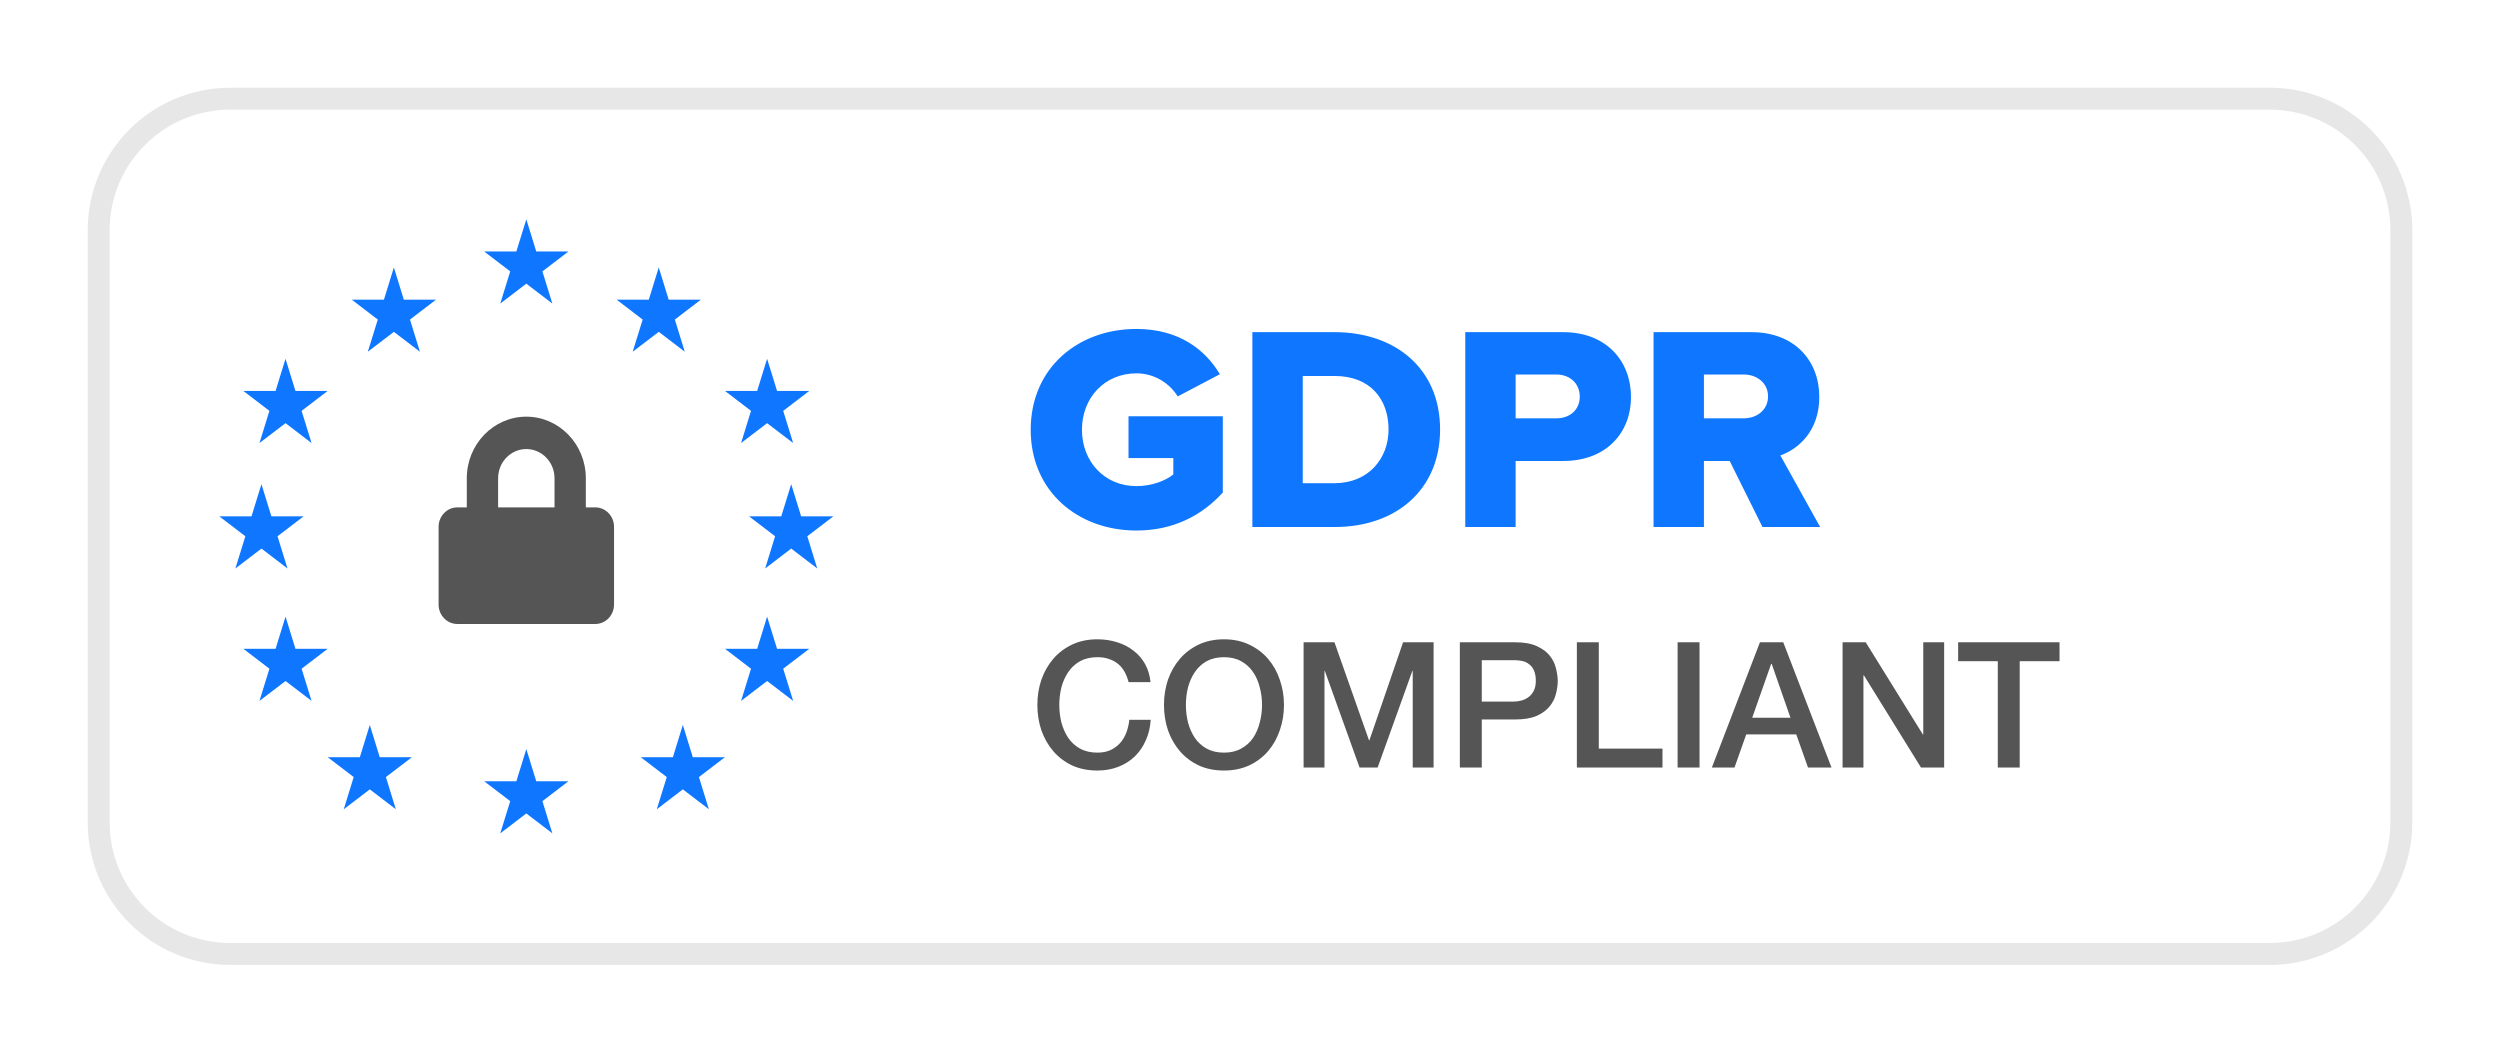 <svg width="114" height="48" viewBox="0 0 114 48" fill="none" xmlns="http://www.w3.org/2000/svg">
<g filter="url(#filter0_d)">
<path d="M103.5 2.5H10.5C7.186 2.5 4.5 5.186 4.5 8.5V35.5C4.5 38.814 7.186 41.5 10.5 41.5H103.5C106.814 41.5 109.5 38.814 109.5 35.5V8.5C109.5 5.186 106.814 2.5 103.5 2.5Z" fill="white" stroke="#E7E7E7"/>
<path d="M24 8L24.453 9.468H25.921L24.734 10.375L25.187 11.843L24 10.935L22.812 11.843L23.266 10.375L22.078 9.468H23.546L24 8Z" fill="#0F77FF"/>
<path d="M24 32.157L24.453 33.625H25.921L24.734 34.532L25.187 36L24 35.093L22.812 36L23.266 34.532L22.078 33.625H23.546L24 32.157Z" fill="#0F77FF"/>
<path d="M30.039 10.196L30.492 11.664H31.96L30.773 12.572L31.226 14.039L30.039 13.132L28.851 14.039L29.305 12.572L28.117 11.664H29.585L30.039 10.196Z" fill="#0F77FF"/>
<path d="M34.98 14.36L35.434 15.827H36.902L35.714 16.735L36.168 18.203L34.98 17.296L33.793 18.203L34.246 16.735L33.059 15.827H34.526L34.98 14.36Z" fill="#0F77FF"/>
<path d="M34.98 26.118L35.434 27.586H36.902L35.714 28.493L36.168 29.961L34.98 29.054L33.793 29.961L34.246 28.493L33.059 27.586H34.527L34.98 26.118Z" fill="#0F77FF"/>
<path d="M13.019 14.36L13.473 15.827H14.941L13.753 16.735L14.207 18.203L13.019 17.296L11.832 18.203L12.285 16.735L11.098 15.827H12.566L13.019 14.36Z" fill="#0F77FF"/>
<path d="M36.079 20.078L36.532 21.546H38L36.813 22.453L37.266 23.922L36.079 23.015L34.891 23.922L35.345 22.453L34.157 21.546H35.625L36.079 20.078Z" fill="#0F77FF"/>
<path d="M11.922 20.078L12.375 21.546H13.843L12.655 22.453L13.109 23.922L11.922 23.015L10.734 23.922L11.188 22.453L10 21.546H11.468L11.922 20.078Z" fill="#0F77FF"/>
<path d="M13.02 26.118L13.473 27.586H14.941L13.753 28.493L14.207 29.961L13.02 29.054L11.832 29.961L12.285 28.493L11.098 27.586H12.566L13.02 26.118Z" fill="#0F77FF"/>
<path d="M31.137 31.059L31.591 32.527H33.059L31.871 33.434L32.325 34.902L31.137 33.995L29.95 34.902L30.404 33.434L29.216 32.527H30.684L31.137 31.059Z" fill="#0F77FF"/>
<path d="M17.961 10.196L18.414 11.664H19.882L18.695 12.572L19.148 14.039L17.961 13.132L16.773 14.039L17.227 12.572L16.039 11.664H17.507L17.961 10.196Z" fill="#0F77FF"/>
<path d="M16.863 31.059L17.316 32.527H18.785L17.597 33.434L18.05 34.902L16.863 33.995L15.675 34.902L16.129 33.434L14.941 32.527H16.409L16.863 31.059Z" fill="#0F77FF"/>
<path d="M27.143 21.136H26.714V19.807C26.714 18.259 25.496 17 24 17C22.504 17 21.286 18.259 21.286 19.807V21.136H20.857C20.384 21.136 20 21.533 20 22.023V25.568C20 26.058 20.384 26.454 20.857 26.454H27.143C27.616 26.454 28 26.058 28 25.568V22.023C28 21.533 27.616 21.136 27.143 21.136ZM25.286 21.136H22.714V19.807C22.714 19.074 23.291 18.477 24 18.477C24.709 18.477 25.286 19.074 25.286 19.807V21.136Z" fill="#555555"/>
<path fill-rule="evenodd" clip-rule="evenodd" d="M47 17.596C47 20.42 49.163 22.192 51.821 22.192C53.503 22.192 54.798 21.512 55.76 20.46V16.983H51.46V18.888H53.503V19.634C53.142 19.927 52.515 20.167 51.821 20.167C50.365 20.167 49.337 19.048 49.337 17.596C49.337 16.144 50.365 15.025 51.821 15.025C52.662 15.025 53.343 15.491 53.703 16.077L55.626 15.065C54.972 13.959 53.77 13 51.821 13C49.163 13 47 14.772 47 17.596ZM57.108 22.032V13.146H60.847C63.651 13.146 65.668 14.825 65.668 17.582C65.668 20.34 63.651 22.032 60.861 22.032H57.108ZM59.405 20.034H60.847C62.41 20.034 63.318 18.901 63.318 17.582C63.318 16.21 62.49 15.145 60.861 15.145H59.405V20.034ZM66.816 22.032V13.146H71.276C73.279 13.146 74.374 14.492 74.374 16.104C74.374 17.702 73.279 19.021 71.276 19.021H69.113V22.032H66.816ZM72.037 16.09C72.037 15.478 71.583 15.078 70.969 15.078H69.113V17.076H70.969C71.583 17.076 72.037 16.69 72.037 16.09ZM80.369 22.032L78.874 19.021H77.699V22.032H75.402V13.146H79.862C81.838 13.146 82.96 14.452 82.96 16.104C82.96 17.649 82.012 18.475 81.184 18.768L83 22.032H80.369ZM80.623 16.077C80.623 15.464 80.116 15.078 79.515 15.078H77.699V17.076H79.515C80.116 17.076 80.623 16.69 80.623 16.077Z" fill="#0F77FF"/>
<path d="M51.464 29.104C51.421 28.939 51.363 28.787 51.288 28.648C51.213 28.509 51.117 28.389 51 28.288C50.883 28.187 50.744 28.109 50.584 28.056C50.429 27.997 50.248 27.968 50.04 27.968C49.736 27.968 49.472 28.029 49.248 28.152C49.029 28.275 48.851 28.44 48.712 28.648C48.573 28.851 48.469 29.083 48.4 29.344C48.336 29.605 48.304 29.872 48.304 30.144C48.304 30.416 48.336 30.683 48.4 30.944C48.469 31.205 48.573 31.44 48.712 31.648C48.851 31.851 49.029 32.013 49.248 32.136C49.472 32.259 49.736 32.32 50.04 32.32C50.264 32.32 50.461 32.283 50.632 32.208C50.803 32.128 50.949 32.021 51.072 31.888C51.195 31.749 51.291 31.589 51.36 31.408C51.429 31.227 51.475 31.032 51.496 30.824H52.472C52.451 31.165 52.376 31.477 52.248 31.76C52.125 32.043 51.957 32.288 51.744 32.496C51.531 32.699 51.28 32.856 50.992 32.968C50.704 33.08 50.387 33.136 50.04 33.136C49.613 33.136 49.229 33.059 48.888 32.904C48.552 32.744 48.267 32.528 48.032 32.256C47.797 31.984 47.616 31.667 47.488 31.304C47.365 30.941 47.304 30.555 47.304 30.144C47.304 29.739 47.365 29.355 47.488 28.992C47.616 28.629 47.797 28.312 48.032 28.04C48.267 27.768 48.552 27.552 48.888 27.392C49.229 27.232 49.613 27.152 50.04 27.152C50.36 27.152 50.661 27.197 50.944 27.288C51.227 27.373 51.475 27.501 51.688 27.672C51.907 27.837 52.083 28.04 52.216 28.28C52.349 28.52 52.432 28.795 52.464 29.104H51.464ZM55.813 27.968C55.509 27.968 55.245 28.029 55.021 28.152C54.803 28.275 54.624 28.44 54.485 28.648C54.347 28.851 54.243 29.083 54.173 29.344C54.109 29.605 54.077 29.872 54.077 30.144C54.077 30.416 54.109 30.683 54.173 30.944C54.243 31.205 54.347 31.44 54.485 31.648C54.624 31.851 54.803 32.013 55.021 32.136C55.245 32.259 55.509 32.32 55.813 32.32C56.117 32.32 56.379 32.259 56.597 32.136C56.821 32.013 57.003 31.851 57.141 31.648C57.28 31.44 57.381 31.205 57.445 30.944C57.515 30.683 57.549 30.416 57.549 30.144C57.549 29.872 57.515 29.605 57.445 29.344C57.381 29.083 57.28 28.851 57.141 28.648C57.003 28.44 56.821 28.275 56.597 28.152C56.379 28.029 56.117 27.968 55.813 27.968ZM55.813 27.152C56.24 27.152 56.621 27.232 56.957 27.392C57.299 27.552 57.587 27.768 57.821 28.04C58.056 28.312 58.235 28.629 58.357 28.992C58.485 29.355 58.549 29.739 58.549 30.144C58.549 30.555 58.485 30.941 58.357 31.304C58.235 31.667 58.056 31.984 57.821 32.256C57.587 32.528 57.299 32.744 56.957 32.904C56.621 33.059 56.24 33.136 55.813 33.136C55.387 33.136 55.003 33.059 54.661 32.904C54.325 32.744 54.04 32.528 53.805 32.256C53.571 31.984 53.389 31.667 53.261 31.304C53.139 30.941 53.077 30.555 53.077 30.144C53.077 29.739 53.139 29.355 53.261 28.992C53.389 28.629 53.571 28.312 53.805 28.04C54.04 27.768 54.325 27.552 54.661 27.392C55.003 27.232 55.387 27.152 55.813 27.152ZM59.444 27.288H60.852L62.428 31.76H62.444L63.98 27.288H65.372V33H64.42V28.592H64.404L62.82 33H61.996L60.412 28.592H60.396V33H59.444V27.288ZM66.569 27.288H69.089C69.494 27.288 69.825 27.347 70.081 27.464C70.337 27.581 70.534 27.728 70.673 27.904C70.812 28.08 70.905 28.272 70.953 28.48C71.006 28.688 71.033 28.88 71.033 29.056C71.033 29.232 71.006 29.424 70.953 29.632C70.905 29.835 70.812 30.024 70.673 30.2C70.534 30.376 70.337 30.523 70.081 30.64C69.825 30.752 69.494 30.808 69.089 30.808H67.569V33H66.569V27.288ZM67.569 29.992H69.033C69.145 29.992 69.26 29.976 69.377 29.944C69.494 29.912 69.601 29.861 69.697 29.792C69.798 29.717 69.878 29.621 69.937 29.504C70.001 29.381 70.033 29.229 70.033 29.048C70.033 28.861 70.006 28.707 69.953 28.584C69.9 28.461 69.828 28.365 69.737 28.296C69.646 28.221 69.542 28.171 69.425 28.144C69.308 28.117 69.182 28.104 69.049 28.104H67.569V29.992ZM71.905 27.288H72.905V32.136H75.809V33H71.905V27.288ZM76.499 27.288H77.499V33H76.499V27.288ZM80.253 27.288H81.317L83.517 33H82.445L81.909 31.488H79.629L79.093 33H78.061L80.253 27.288ZM79.901 30.728H81.645L80.789 28.272H80.765L79.901 30.728ZM84.021 27.288H85.077L87.685 31.496H87.701V27.288H88.653V33H87.597L84.997 28.8H84.973V33H84.021V27.288ZM89.291 27.288H93.915V28.152H92.099V33H91.099V28.152H89.291V27.288Z" fill="#555555"/>
</g>
<defs>
<filter id="filter0_d" x="0" y="0" width="114" height="48" filterUnits="userSpaceOnUse" color-interpolation-filters="sRGB">
<feFlood flood-opacity="0" result="BackgroundImageFix"/>
<feColorMatrix in="SourceAlpha" type="matrix" values="0 0 0 0 0 0 0 0 0 0 0 0 0 0 0 0 0 0 127 0"/>
<feOffset dy="2"/>
<feGaussianBlur stdDeviation="2"/>
<feColorMatrix type="matrix" values="0 0 0 0 0.847 0 0 0 0 0.867 0 0 0 0 0.89 0 0 0 1 0"/>
<feBlend mode="normal" in2="BackgroundImageFix" result="effect1_dropShadow"/>
<feBlend mode="normal" in="SourceGraphic" in2="effect1_dropShadow" result="shape"/>
</filter>
</defs>
</svg>
